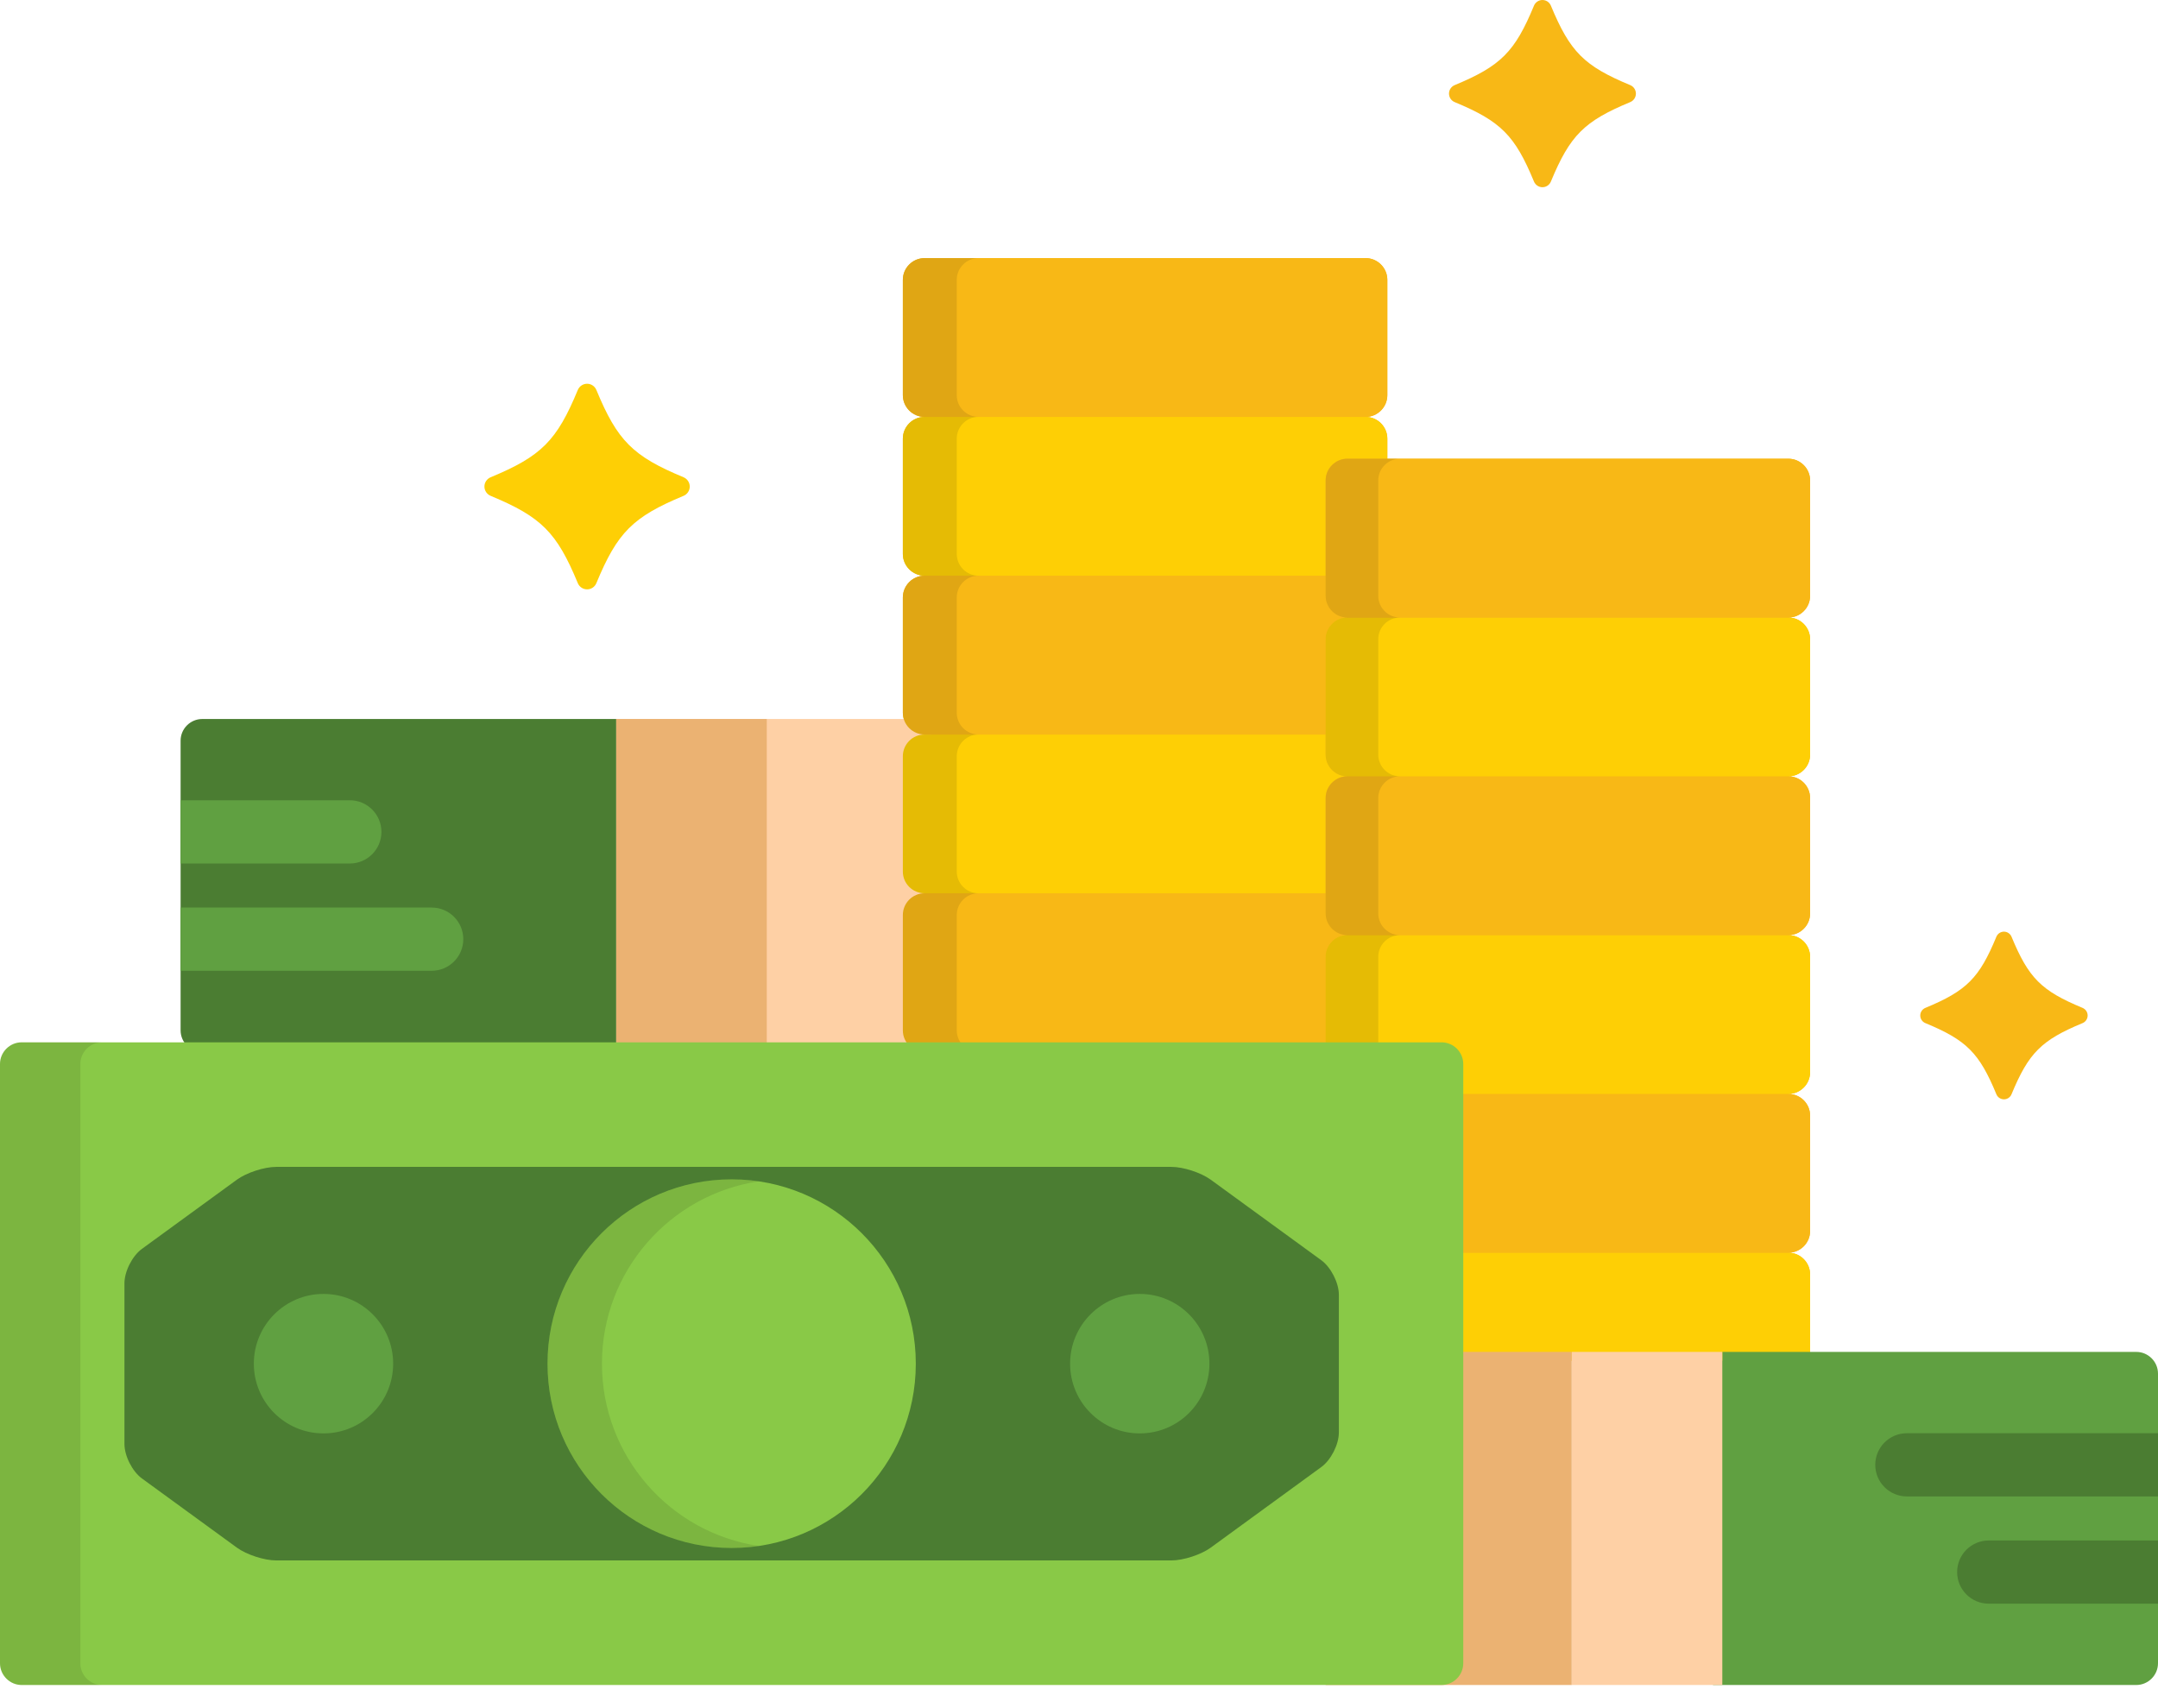 <svg width="48" height="38" viewBox="0 0 48 38" fill="none" xmlns="http://www.w3.org/2000/svg">
<path d="M30.858 8.791V6.225C30.858 5.96 30.641 5.742 30.375 5.742H20.565C20.299 5.742 20.082 5.96 20.082 6.225V8.791C20.082 9.057 20.299 9.275 20.565 9.275C20.299 9.275 20.082 9.492 20.082 9.758V12.324C20.082 12.59 20.299 12.807 20.565 12.807C20.299 12.807 20.082 13.025 20.082 13.291V15.856C20.082 16.122 20.299 16.34 20.565 16.34C20.299 16.34 20.082 16.557 20.082 16.823V19.389C20.082 19.655 20.299 19.872 20.565 19.872C20.299 19.872 20.082 20.09 20.082 20.356V22.922C20.082 23.188 20.299 23.405 20.565 23.405H30.375C30.641 23.405 30.858 23.188 30.858 22.922V20.356C30.858 20.09 30.641 19.872 30.375 19.872C30.641 19.872 30.858 19.655 30.858 19.389V16.823C30.858 16.558 30.641 16.34 30.375 16.34C30.641 16.34 30.858 16.122 30.858 15.856V13.291C30.858 13.025 30.641 12.807 30.375 12.807C30.641 12.807 30.858 12.59 30.858 12.324V9.758C30.858 9.492 30.641 9.275 30.375 9.275C30.641 9.274 30.858 9.057 30.858 8.791Z" fill="#F8B816"/>
<path d="M13.708 15.995H4.5C4.234 15.995 4.017 16.212 4.017 16.478V22.921C4.017 23.187 4.234 23.405 4.5 23.405H13.708V15.995Z" fill="#4B7D32"/>
<path d="M20.719 15.995H13.707V23.405H20.719V15.995Z" fill="#FED0A5"/>
<path d="M17.055 15.995H13.707V23.405H17.055V15.995Z" fill="#EBB272"/>
<path d="M9.602 20.19H4.017V21.596H9.602C9.99 21.596 10.305 21.281 10.305 20.893C10.305 20.504 9.99 20.19 9.602 20.19Z" fill="#60A041"/>
<path d="M7.781 17.803H4.017V19.21H7.781C8.169 19.21 8.484 18.895 8.484 18.507C8.484 18.118 8.169 17.803 7.781 17.803Z" fill="#60A041"/>
<path d="M30.858 22.922C30.858 23.187 30.641 23.405 30.375 23.405H20.565C20.299 23.405 20.082 23.188 20.082 22.922V20.356C20.082 20.09 20.299 19.872 20.565 19.872H30.375C30.641 19.872 30.858 20.09 30.858 20.356V22.922Z" fill="#F8B816"/>
<path d="M30.858 19.389C30.858 19.655 30.641 19.872 30.375 19.872H20.565C20.299 19.872 20.082 19.655 20.082 19.389V16.823C20.082 16.557 20.299 16.34 20.565 16.34H30.375C30.641 16.34 30.858 16.557 30.858 16.823V19.389Z" fill="#FECF05"/>
<path d="M30.858 15.856C30.858 16.122 30.641 16.34 30.375 16.34H20.565C20.299 16.34 20.082 16.122 20.082 15.856V13.291C20.082 13.025 20.299 12.807 20.565 12.807H30.375C30.641 12.807 30.858 13.025 30.858 13.291V15.856Z" fill="#F8B816"/>
<path d="M30.858 12.324C30.858 12.589 30.641 12.807 30.375 12.807H20.565C20.299 12.807 20.082 12.589 20.082 12.324V9.758C20.082 9.492 20.299 9.274 20.565 9.274H30.375C30.641 9.274 30.858 9.492 30.858 9.758V12.324Z" fill="#FECF05"/>
<path d="M30.858 8.791C30.858 9.057 30.641 9.275 30.375 9.275H20.565C20.299 9.275 20.082 9.057 20.082 8.791V6.225C20.082 5.96 20.299 5.742 20.565 5.742H30.375C30.641 5.742 30.858 5.96 30.858 6.225V8.791Z" fill="#F8B816"/>
<path opacity="0.1" d="M21.281 22.922V20.356C21.281 20.09 21.498 19.872 21.764 19.872C21.498 19.872 21.281 19.655 21.281 19.389V16.823C21.281 16.557 21.498 16.34 21.764 16.34C21.498 16.34 21.281 16.122 21.281 15.856V13.29C21.281 13.025 21.498 12.807 21.764 12.807C21.498 12.807 21.281 12.589 21.281 12.323V9.758C21.281 9.492 21.498 9.274 21.764 9.274C21.498 9.274 21.281 9.057 21.281 8.791V6.225C21.281 5.959 21.498 5.742 21.764 5.742H20.565C20.299 5.742 20.082 5.959 20.082 6.225V8.791C20.082 9.057 20.299 9.274 20.565 9.274C20.299 9.274 20.082 9.492 20.082 9.758V12.323C20.082 12.589 20.299 12.807 20.565 12.807C20.299 12.807 20.082 13.025 20.082 13.29V15.856C20.082 16.122 20.299 16.34 20.565 16.34C20.299 16.34 20.082 16.557 20.082 16.823V19.389C20.082 19.655 20.299 19.872 20.565 19.872C20.299 19.872 20.082 20.09 20.082 20.356V22.922C20.082 23.187 20.299 23.405 20.565 23.405H21.764C21.498 23.405 21.281 23.187 21.281 22.922Z" fill="black"/>
<path d="M40.262 13.255V10.689C40.262 10.423 40.045 10.205 39.779 10.205H29.969C29.704 10.205 29.486 10.423 29.486 10.689V13.255C29.486 13.52 29.704 13.738 29.969 13.738C29.704 13.738 29.486 13.956 29.486 14.222V16.787C29.486 17.053 29.704 17.271 29.969 17.271C29.704 17.271 29.486 17.488 29.486 17.754V20.32C29.486 20.586 29.704 20.803 29.969 20.803C29.704 20.803 29.486 21.021 29.486 21.287V23.852C29.486 24.118 29.704 24.336 29.969 24.336C29.704 24.336 29.486 24.553 29.486 24.819V27.385C29.486 27.651 29.704 27.869 29.969 27.869C29.704 27.869 29.486 28.086 29.486 28.352V30.27H40.262V28.352C40.262 28.086 40.045 27.868 39.779 27.868C40.045 27.868 40.262 27.651 40.262 27.385V24.819C40.262 24.553 40.045 24.336 39.779 24.336C40.045 24.336 40.262 24.118 40.262 23.852V21.287C40.262 21.021 40.045 20.803 39.779 20.803C40.045 20.803 40.262 20.585 40.262 20.32V17.754C40.262 17.488 40.045 17.27 39.779 17.27C40.045 17.27 40.262 17.053 40.262 16.787V14.221C40.262 13.955 40.045 13.738 39.779 13.738C40.045 13.738 40.262 13.52 40.262 13.255Z" fill="#F8B816"/>
<path d="M40.262 30.27V28.352C40.262 28.086 40.045 27.868 39.779 27.868H29.969C29.704 27.868 29.486 28.086 29.486 28.352V30.27H40.262Z" fill="#FECF05"/>
<path d="M40.262 27.385C40.262 27.651 40.045 27.868 39.779 27.868H29.969C29.704 27.868 29.486 27.651 29.486 27.385V24.819C29.486 24.553 29.704 24.336 29.969 24.336H39.779C40.045 24.336 40.262 24.553 40.262 24.819V27.385Z" fill="#F8B816"/>
<path d="M40.262 23.852C40.262 24.118 40.045 24.336 39.779 24.336H29.969C29.704 24.336 29.486 24.118 29.486 23.852V21.286C29.486 21.021 29.704 20.803 29.969 20.803H39.779C40.045 20.803 40.262 21.021 40.262 21.286V23.852Z" fill="#FECF05"/>
<path d="M40.262 20.32C40.262 20.585 40.045 20.803 39.779 20.803H29.969C29.704 20.803 29.486 20.586 29.486 20.32V17.754C29.486 17.488 29.704 17.27 29.969 17.27H39.779C40.045 17.27 40.262 17.488 40.262 17.754V20.32Z" fill="#F8B816"/>
<path d="M40.262 16.787C40.262 17.053 40.045 17.271 39.779 17.271H29.969C29.704 17.271 29.486 17.053 29.486 16.787V14.222C29.486 13.956 29.704 13.738 29.969 13.738H39.779C40.045 13.738 40.262 13.956 40.262 14.222V16.787Z" fill="#FECF05"/>
<path d="M40.262 13.255C40.262 13.52 40.045 13.738 39.779 13.738H29.969C29.704 13.738 29.486 13.52 29.486 13.255V10.689C29.486 10.423 29.704 10.205 29.969 10.205H39.779C40.045 10.205 40.262 10.423 40.262 10.689V13.255Z" fill="#F8B816"/>
<path opacity="0.1" d="M31.139 27.868C30.873 27.868 30.656 27.651 30.656 27.385V24.819C30.656 24.553 30.873 24.336 31.139 24.336C30.873 24.336 30.656 24.118 30.656 23.852V21.286C30.656 21.02 30.873 20.803 31.139 20.803C30.873 20.803 30.656 20.585 30.656 20.32V17.754C30.656 17.488 30.873 17.27 31.139 17.27C30.873 17.27 30.656 17.053 30.656 16.787V14.221C30.656 13.955 30.873 13.738 31.139 13.738C30.873 13.738 30.656 13.52 30.656 13.254V10.688C30.656 10.423 30.873 10.205 31.139 10.205H29.969C29.704 10.205 29.486 10.423 29.486 10.688V13.254C29.486 13.52 29.704 13.738 29.969 13.738C29.704 13.738 29.486 13.955 29.486 14.221V16.787C29.486 17.053 29.704 17.27 29.969 17.27C29.704 17.27 29.486 17.488 29.486 17.754V20.32C29.486 20.585 29.704 20.803 29.969 20.803C29.704 20.803 29.486 21.02 29.486 21.286V23.852C29.486 24.118 29.704 24.336 29.969 24.336C29.704 24.336 29.486 24.553 29.486 24.819V27.385C29.486 27.651 29.704 27.868 29.969 27.868C29.704 27.868 29.486 28.086 29.486 28.352V30.27H30.656V28.352C30.656 28.086 30.873 27.868 31.139 27.868Z" fill="black"/>
<path d="M34.308 4.165C34.226 4.165 34.152 4.115 34.12 4.039C33.695 3.011 33.382 2.697 32.355 2.271C32.279 2.239 32.23 2.165 32.23 2.082C32.23 2 32.279 1.926 32.355 1.894C33.382 1.468 33.695 1.154 34.12 0.126C34.152 0.05 34.226 0 34.308 0C34.391 0 34.465 0.05 34.496 0.126C34.922 1.154 35.235 1.468 36.262 1.894C36.337 1.925 36.387 2 36.387 2.082C36.387 2.165 36.338 2.239 36.262 2.271C35.235 2.697 34.922 3.011 34.496 4.039C34.465 4.115 34.391 4.165 34.308 4.165Z" fill="#F8B816"/>
<path d="M44.574 24.456C44.5 24.456 44.433 24.412 44.405 24.343C44.024 23.423 43.744 23.141 42.825 22.76C42.756 22.732 42.712 22.665 42.712 22.591C42.712 22.517 42.756 22.451 42.825 22.422C43.744 22.041 44.024 21.76 44.405 20.839C44.433 20.771 44.5 20.726 44.574 20.726C44.647 20.726 44.714 20.771 44.742 20.839C45.123 21.76 45.404 22.041 46.323 22.422C46.391 22.451 46.435 22.517 46.435 22.591C46.435 22.665 46.391 22.732 46.323 22.76C45.404 23.141 45.123 23.423 44.742 24.343C44.714 24.412 44.647 24.456 44.574 24.456Z" fill="#F8B816"/>
<path d="M13.059 13.111C12.968 13.111 12.887 13.057 12.852 12.973C12.385 11.844 12.041 11.499 10.914 11.031C10.83 10.996 10.775 10.915 10.775 10.824C10.775 10.734 10.83 10.652 10.914 10.617C12.041 10.149 12.385 9.805 12.852 8.675C12.887 8.592 12.968 8.537 13.059 8.537C13.149 8.537 13.23 8.592 13.265 8.675C13.732 9.805 14.076 10.149 15.204 10.617C15.287 10.652 15.342 10.734 15.342 10.824C15.342 10.915 15.287 10.996 15.204 11.031C14.076 11.499 13.732 11.844 13.265 12.973C13.23 13.057 13.149 13.111 13.059 13.111Z" fill="#FECF05"/>
<path d="M47.517 30.075H38.309V30.27H38.102V37.485H47.517C47.782 37.485 48 37.267 48 37.001V30.558C48 30.292 47.782 30.075 47.517 30.075Z" fill="#60A041"/>
<path d="M34.96 30.075H29.486V37.485H34.96V30.075Z" fill="#EBB272"/>
<path d="M38.309 30.075H34.961V37.485H38.309V30.075Z" fill="#FED0A5"/>
<path d="M48 31.884H42.414C42.026 31.884 41.711 32.199 41.711 32.587C41.711 32.975 42.026 33.29 42.414 33.29H48V31.884Z" fill="#4B7D32"/>
<path d="M48 34.27H44.235C43.847 34.27 43.532 34.585 43.532 34.973C43.532 35.361 43.847 35.676 44.235 35.676H48V34.27Z" fill="#4B7D32"/>
<path d="M32.547 37.001C32.547 37.267 32.33 37.485 32.064 37.485H0.483C0.217 37.485 0 37.267 0 37.001V23.671C0 23.405 0.217 23.188 0.483 23.188H32.064C32.33 23.188 32.547 23.405 32.547 23.671V37.001Z" fill="#89C947"/>
<path opacity="0.1" d="M1.787 37.001V23.671C1.787 23.405 2.004 23.188 2.27 23.188H0.483C0.217 23.188 0 23.405 0 23.671V37.001C0 37.267 0.217 37.485 0.483 37.485H2.27C2.004 37.485 1.787 37.267 1.787 37.001Z" fill="black"/>
<path d="M6.143 25.959C5.878 25.959 5.485 26.087 5.27 26.243L3.158 27.782C2.943 27.938 2.768 28.283 2.768 28.549V32.123C2.768 32.389 2.943 32.735 3.158 32.891L5.27 34.43C5.485 34.586 5.878 34.714 6.143 34.714H26.056C26.321 34.714 26.714 34.586 26.929 34.43L29.389 32.637C29.604 32.481 29.78 32.135 29.78 31.869V28.803C29.78 28.538 29.604 28.192 29.389 28.035L26.929 26.243C26.714 26.087 26.321 25.959 26.056 25.959H6.143V25.959Z" fill="#4B7D32"/>
<path d="M16.274 34.437C18.536 34.437 20.37 32.601 20.37 30.337C20.37 28.072 18.536 26.236 16.274 26.236C14.012 26.236 12.178 28.072 12.178 30.337C12.178 32.601 14.012 34.437 16.274 34.437Z" fill="#89C947"/>
<path opacity="0.1" d="M13.389 30.336C13.389 28.28 14.901 26.577 16.873 26.281C16.677 26.252 16.478 26.236 16.274 26.236C14.012 26.236 12.178 28.072 12.178 30.336C12.178 32.601 14.012 34.437 16.274 34.437C16.478 34.437 16.677 34.421 16.873 34.391C14.901 34.096 13.389 32.393 13.389 30.336Z" fill="black"/>
<path d="M7.195 31.888C8.051 31.888 8.745 31.194 8.745 30.337C8.745 29.48 8.051 28.785 7.195 28.785C6.339 28.785 5.646 29.48 5.646 30.337C5.646 31.194 6.339 31.888 7.195 31.888Z" fill="#60A041"/>
<path d="M25.352 31.888C26.208 31.888 26.901 31.194 26.901 30.337C26.901 29.48 26.208 28.785 25.352 28.785C24.496 28.785 23.802 29.48 23.802 30.337C23.802 31.194 24.496 31.888 25.352 31.888Z" fill="#60A041"/>
</svg>
